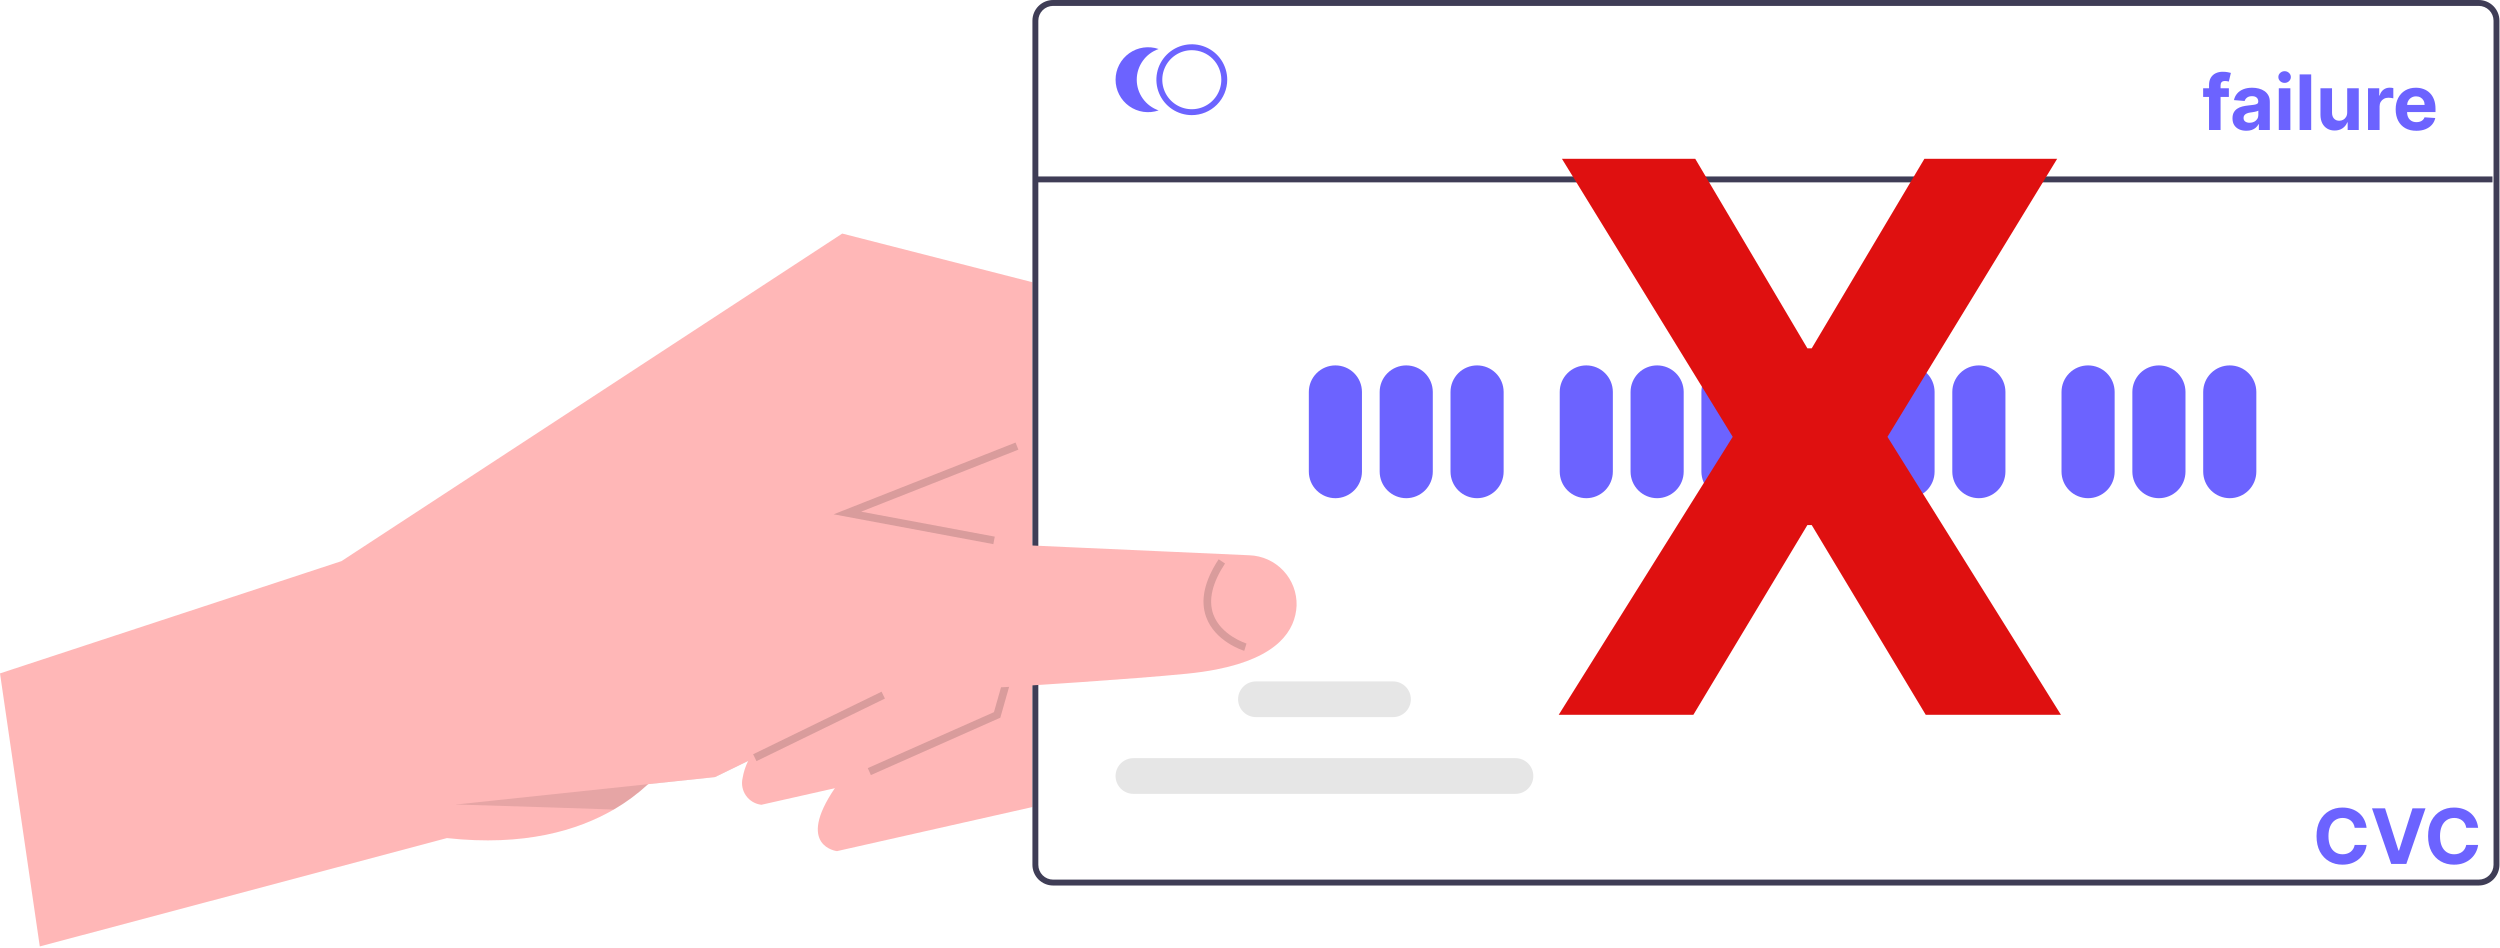 <svg width="654" height="248" viewBox="0 0 654 248" fill="none" xmlns="http://www.w3.org/2000/svg">
<g clip-path="url(#clip0_1_33)">
<path d="M272.428 210.593L218.954 222.656C218.954 222.656 208.05 221.415 218.39 206.191C219.319 204.819 220.421 203.345 221.716 201.743L249.429 188.142L249.172 186.313L243.271 144.701L240.99 128.595L258.383 112.425L261.704 109.336L305.848 150.169L305.533 150.75L287.079 184.105L272.428 210.593Z" fill="#FFB7B7"/>
<path d="M252.656 198.466L199.182 210.529C198.379 210.438 197.604 210.177 196.91 209.765C196.215 209.353 195.615 208.798 195.151 208.137C194.686 207.475 194.367 206.723 194.215 205.93C194.063 205.136 194.08 204.32 194.267 203.534C194.526 201.978 195.013 200.47 195.713 199.057C197.411 195.675 199.503 192.506 201.944 189.615L229.657 176.014L226.259 152.049L224.566 140.097L223.471 132.371L221.218 116.468L241.932 97.209L264.492 118.071L286.076 138.042L283.163 143.299L279.69 149.583L263.023 179.727L259.627 185.867L252.656 198.466Z" fill="#FFB7B7"/>
<path d="M345.624 190.042C345.624 190.042 325.587 188.708 318.093 175.153C315.721 170.668 314.807 165.555 315.478 160.526L307.311 144.382L295.688 121.38L266.039 116.699L264.492 118.071L242.993 137.172L236.416 143.016L226.259 152.049L177.002 195.812C175.041 199.306 172.521 202.455 169.542 205.135C166.805 207.675 163.792 209.902 160.561 211.775C151.162 217.229 137.113 221.468 116.91 219.242L10.409 247.587L0 176.161L89.328 146.791L220.331 61.099L308.767 83.731L349.776 141.961L345.624 190.042Z" fill="#FFB7B7"/>
<path d="M648.447 0H275.487C274.054 0.002 272.681 0.572 271.667 1.585C270.654 2.598 270.084 3.972 270.082 5.405V226.246C270.084 227.679 270.654 229.053 271.667 230.067C272.68 231.08 274.054 231.65 275.487 231.651H648.447C649.88 231.65 651.254 231.08 652.267 230.067C653.28 229.053 653.85 227.679 653.852 226.246V5.405C653.85 3.972 653.28 2.598 652.267 1.585C651.254 0.572 649.88 0.002 648.447 0Z" fill="white"/>
<path d="M648.447 0H275.487C274.054 0.002 272.681 0.572 271.667 1.585C270.654 2.598 270.084 3.972 270.082 5.405V226.246C270.084 227.679 270.654 229.053 271.667 230.067C272.68 231.08 274.054 231.65 275.487 231.651H648.447C649.88 231.65 651.254 231.08 652.267 230.067C653.28 229.053 653.85 227.679 653.852 226.246V5.405C653.85 3.972 653.28 2.598 652.267 1.585C651.254 0.572 649.88 0.002 648.447 0ZM652.308 226.246C652.307 227.27 651.9 228.252 651.176 228.976C650.452 229.7 649.471 230.107 648.447 230.107H275.487C274.464 230.107 273.482 229.7 272.758 228.976C272.034 228.252 271.627 227.27 271.627 226.246V5.405C271.627 4.381 272.034 3.4 272.758 2.676C273.482 1.952 274.464 1.545 275.487 1.544H648.447C649.471 1.545 650.452 1.952 651.176 2.676C651.9 3.4 652.307 4.381 652.308 5.405V226.246Z" fill="#3F3D56"/>
<path d="M311.777 30.116C309.944 30.116 308.153 29.573 306.629 28.555C305.105 27.537 303.917 26.09 303.216 24.396C302.515 22.703 302.331 20.84 302.689 19.043C303.046 17.245 303.929 15.594 305.225 14.298C306.521 13.002 308.172 12.12 309.969 11.762C311.767 11.405 313.63 11.588 315.323 12.29C317.016 12.991 318.463 14.179 319.481 15.702C320.499 17.226 321.043 19.018 321.043 20.85C321.043 23.308 320.067 25.665 318.329 27.402C316.591 29.14 314.234 30.116 311.777 30.116ZM311.777 13.129C310.25 13.129 308.757 13.582 307.487 14.43C306.217 15.278 305.227 16.484 304.643 17.895C304.058 19.306 303.905 20.859 304.203 22.357C304.501 23.855 305.237 25.231 306.317 26.311C307.397 27.39 308.772 28.126 310.27 28.424C311.768 28.722 313.321 28.569 314.732 27.984C316.143 27.4 317.349 26.41 318.197 25.14C319.046 23.87 319.498 22.378 319.498 20.85C319.498 19.836 319.299 18.832 318.911 17.895C318.523 16.959 317.954 16.107 317.237 15.39C316.52 14.673 315.669 14.104 314.732 13.716C313.795 13.328 312.791 13.129 311.777 13.129Z" fill="#6C63FF"/>
<path d="M297.374 20.85C297.374 19.083 297.926 17.359 298.952 15.92C299.978 14.481 301.427 13.398 303.098 12.821C301.819 12.38 300.452 12.25 299.113 12.444C297.774 12.637 296.5 13.148 295.398 13.934C294.296 14.72 293.397 15.757 292.778 16.96C292.158 18.163 291.834 19.497 291.834 20.85C291.834 22.204 292.158 23.538 292.778 24.741C293.397 25.944 294.296 26.981 295.398 27.767C296.5 28.552 297.774 29.063 299.113 29.257C300.452 29.451 301.819 29.321 303.098 28.88C301.427 28.303 299.978 27.22 298.952 25.781C297.926 24.341 297.374 22.618 297.374 20.85Z" fill="#6C63FF"/>
<path d="M349.338 130.327C347.496 130.325 345.729 129.592 344.426 128.29C343.123 126.987 342.391 125.22 342.389 123.378V102.529C342.391 100.687 343.124 98.922 344.427 97.621C345.73 96.319 347.496 95.588 349.338 95.588C351.18 95.588 352.946 96.319 354.249 97.621C355.552 98.922 356.285 100.687 356.288 102.529V123.378C356.285 125.22 355.553 126.987 354.25 128.29C352.947 129.592 351.181 130.325 349.338 130.327Z" fill="#6C63FF"/>
<path d="M367.87 130.327C366.028 130.325 364.261 129.592 362.958 128.29C361.656 126.987 360.923 125.22 360.921 123.378V102.529C360.923 100.687 361.656 98.922 362.959 97.621C364.262 96.319 366.028 95.588 367.87 95.588C369.712 95.588 371.478 96.319 372.781 97.621C374.084 98.922 374.817 100.687 374.82 102.529V123.378C374.818 125.22 374.085 126.987 372.782 128.29C371.479 129.592 369.713 130.325 367.87 130.327Z" fill="#6C63FF"/>
<path d="M386.402 130.327C384.56 130.325 382.793 129.592 381.491 128.29C380.188 126.987 379.455 125.22 379.453 123.378V102.529C379.455 100.687 380.188 98.922 381.491 97.621C382.794 96.319 384.561 95.588 386.402 95.588C388.244 95.588 390.01 96.319 391.313 97.621C392.616 98.922 393.35 100.687 393.352 102.529V123.378C393.35 125.22 392.617 126.987 391.314 128.29C390.011 129.592 388.245 130.325 386.402 130.327Z" fill="#6C63FF"/>
<path d="M414.973 130.327C413.13 130.325 411.364 129.592 410.061 128.29C408.758 126.987 408.025 125.22 408.023 123.378V102.529C408.025 100.687 408.758 98.922 410.062 97.621C411.365 96.319 413.131 95.588 414.973 95.588C416.814 95.588 418.581 96.319 419.884 97.621C421.187 98.922 421.92 100.687 421.922 102.529V123.378C421.92 125.22 421.187 126.987 419.884 128.29C418.582 129.592 416.815 130.325 414.973 130.327Z" fill="#6C63FF"/>
<path d="M433.505 130.327C431.662 130.325 429.896 129.592 428.593 128.29C427.29 126.987 426.557 125.22 426.555 123.378V102.529C426.557 100.687 427.291 98.922 428.594 97.621C429.897 96.319 431.663 95.588 433.505 95.588C435.346 95.588 437.113 96.319 438.416 97.621C439.719 98.922 440.452 100.687 440.454 102.529V123.378C440.452 125.22 439.719 126.987 438.417 128.29C437.114 129.592 435.347 130.325 433.505 130.327Z" fill="#6C63FF"/>
<path d="M452.037 130.327C450.194 130.325 448.428 129.592 447.125 128.29C445.822 126.987 445.089 125.22 445.087 123.378V102.529C445.09 100.687 445.823 98.922 447.126 97.621C448.429 96.319 450.195 95.588 452.037 95.588C453.879 95.588 455.645 96.319 456.948 97.621C458.251 98.922 458.984 100.687 458.986 102.529V123.378C458.984 125.22 458.251 126.987 456.949 128.29C455.646 129.592 453.879 130.325 452.037 130.327Z" fill="#6C63FF"/>
<path d="M480.607 130.327C478.765 130.325 476.998 129.592 475.695 128.29C474.393 126.987 473.66 125.22 473.658 123.378V102.529C473.66 100.687 474.393 98.922 475.696 97.621C476.999 96.319 478.766 95.588 480.607 95.588C482.449 95.588 484.215 96.319 485.518 97.621C486.821 98.922 487.555 100.687 487.557 102.529V123.378C487.555 125.22 486.822 126.987 485.519 128.29C484.216 129.592 482.45 130.325 480.607 130.327Z" fill="#6C63FF"/>
<path d="M499.139 130.327C497.297 130.325 495.53 129.592 494.228 128.29C492.925 126.987 492.192 125.22 492.19 123.378V102.529C492.192 100.687 492.925 98.922 494.228 97.621C495.531 96.319 497.298 95.588 499.139 95.588C500.981 95.588 502.747 96.319 504.05 97.621C505.354 98.922 506.087 100.687 506.089 102.529V123.378C506.087 125.22 505.354 126.987 504.051 128.29C502.748 129.592 500.982 130.325 499.139 130.327Z" fill="#6C63FF"/>
<path d="M517.671 130.327C515.829 130.325 514.063 129.592 512.76 128.29C511.457 126.987 510.724 125.22 510.722 123.378V102.529C510.724 100.687 511.457 98.922 512.76 97.621C514.063 96.319 515.83 95.588 517.671 95.588C519.513 95.588 521.28 96.319 522.583 97.621C523.886 98.922 524.619 100.687 524.621 102.529V123.378C524.619 125.22 523.886 126.987 522.583 128.29C521.28 129.592 519.514 130.325 517.671 130.327Z" fill="#6C63FF"/>
<path d="M546.242 130.327C544.399 130.325 542.633 129.592 541.33 128.29C540.027 126.987 539.294 125.22 539.292 123.378V102.529C539.295 100.687 540.028 98.922 541.331 97.621C542.634 96.319 544.4 95.588 546.242 95.588C548.084 95.588 549.85 96.319 551.153 97.621C552.456 98.922 553.189 100.687 553.191 102.529V123.378C553.189 125.22 552.456 126.987 551.154 128.29C549.851 129.592 548.084 130.325 546.242 130.327Z" fill="#6C63FF"/>
<path d="M564.774 130.327C562.931 130.325 561.165 129.592 559.862 128.29C558.559 126.987 557.827 125.22 557.824 123.378V102.529C557.827 100.687 558.56 98.922 559.863 97.621C561.166 96.319 562.932 95.588 564.774 95.588C566.616 95.588 568.382 96.319 569.685 97.621C570.988 98.922 571.721 100.687 571.724 102.529V123.378C571.721 125.22 570.989 126.987 569.686 128.29C568.383 129.592 566.616 130.325 564.774 130.327Z" fill="#6C63FF"/>
<path d="M583.306 130.327C581.464 130.325 579.697 129.592 578.394 128.29C577.092 126.987 576.359 125.22 576.357 123.378V102.529C576.359 100.687 577.092 98.922 578.395 97.621C579.698 96.319 581.464 95.588 583.306 95.588C585.148 95.588 586.914 96.319 588.217 97.621C589.52 98.922 590.253 100.687 590.256 102.529V123.378C590.254 125.22 589.521 126.987 588.218 128.29C586.915 129.592 585.149 130.325 583.306 130.327Z" fill="#6C63FF"/>
<path d="M396.454 207.673H296.504C295.891 207.674 295.283 207.554 294.715 207.32C294.148 207.086 293.632 206.742 293.198 206.308C292.764 205.874 292.419 205.359 292.184 204.792C291.949 204.225 291.828 203.618 291.828 203.004C291.828 202.39 291.949 201.782 292.184 201.215C292.419 200.648 292.764 200.133 293.198 199.7C293.632 199.266 294.148 198.922 294.715 198.688C295.283 198.453 295.891 198.333 296.504 198.334H396.454C397.692 198.336 398.878 198.829 399.752 199.704C400.626 200.58 401.117 201.767 401.117 203.004C401.117 204.241 400.626 205.428 399.752 206.303C398.878 207.179 397.692 207.672 396.454 207.673Z" fill="#E6E6E6"/>
<path d="M364.409 187.597H328.549C327.311 187.597 326.123 187.105 325.248 186.229C324.372 185.354 323.88 184.166 323.88 182.927C323.88 181.689 324.372 180.501 325.248 179.625C326.123 178.75 327.311 178.258 328.549 178.258H364.409C365.648 178.258 366.836 178.75 367.711 179.625C368.587 180.501 369.079 181.689 369.079 182.927C369.079 184.166 368.587 185.354 367.711 186.229C366.836 187.105 365.648 187.597 364.409 187.597Z" fill="#E6E6E6"/>
<path d="M652.029 46.161H271.349V47.705H652.029V46.161Z" fill="#3F3D56"/>
<path opacity="0.15" d="M227.821 202.764L227.011 200.936L260.015 186.299L267.883 158.697L256.023 149.108L257.28 147.552L270.169 157.973L261.682 187.748L227.821 202.764Z" fill="black"/>
<path opacity="0.1" d="M195.713 199.057L187.037 203.282L169.542 205.135C166.805 207.675 163.792 209.902 160.561 211.775L145.219 211.266L119.307 210.455L206.907 135.76L224.566 140.098C224.566 140.098 194.895 200.8 195.713 199.057Z" fill="black"/>
<path d="M318.093 175.153C315.794 175.596 313.273 175.962 310.487 176.243C296.105 177.681 265.703 179.592 263.023 179.727C245.016 180.574 233.694 180.564 233.694 180.564L195.713 199.057L187.037 203.282L116.72 210.729L211.936 129.539L223.471 132.37L242.993 137.172L264.501 142.46L283.163 143.299L307.311 144.382L326.83 145.259C330.212 145.376 333.41 146.827 335.726 149.294C338.041 151.761 339.287 155.045 339.19 158.427C338.883 164.866 334.418 171.981 318.093 175.153Z" fill="#FFB7B7"/>
<path opacity="0.15" d="M325.495 170.258C325.184 170.163 317.851 167.856 315.524 161.401C313.959 157.061 315.061 151.983 318.797 146.308L320.467 147.407C317.1 152.522 316.068 156.998 317.401 160.71C319.379 166.221 326.014 168.325 326.081 168.345L325.495 170.258Z" fill="black"/>
<path opacity="0.15" d="M230.62 180.946L197.017 197.313L197.893 199.111L231.496 182.744L230.62 180.946Z" fill="black"/>
<path opacity="0.15" d="M218.073 134.541L265.672 115.768L266.406 117.629L225.273 133.852L260.231 140.382L259.863 142.348L218.073 134.541Z" fill="black"/>
<g filter="url(#filter0_d_1_33)">
<path d="M619.098 212.547H615.987C615.93 212.144 615.814 211.787 615.639 211.474C615.464 211.157 615.239 210.887 614.964 210.665C614.69 210.442 614.373 210.272 614.013 210.153C613.658 210.035 613.272 209.976 612.855 209.976C612.102 209.976 611.446 210.163 610.888 210.537C610.329 210.906 609.896 211.446 609.588 212.156C609.28 212.862 609.126 213.719 609.126 214.727C609.126 215.764 609.28 216.635 609.588 217.341C609.901 218.046 610.336 218.579 610.895 218.939C611.454 219.299 612.1 219.479 612.834 219.479C613.246 219.479 613.627 219.424 613.977 219.315C614.332 219.206 614.647 219.048 614.922 218.839C615.196 218.626 615.424 218.368 615.604 218.065C615.788 217.762 615.916 217.417 615.987 217.028L619.098 217.043C619.018 217.71 618.816 218.354 618.494 218.974C618.177 219.59 617.749 220.142 617.209 220.629C616.674 221.112 616.035 221.496 615.291 221.78C614.553 222.059 613.717 222.199 612.784 222.199C611.487 222.199 610.327 221.905 609.304 221.318C608.286 220.731 607.481 219.881 606.889 218.768C606.302 217.656 606.009 216.309 606.009 214.727C606.009 213.141 606.307 211.792 606.903 210.679C607.5 209.566 608.31 208.719 609.332 208.136C610.355 207.549 611.506 207.256 612.784 207.256C613.627 207.256 614.408 207.374 615.128 207.611C615.852 207.848 616.494 208.193 617.053 208.648C617.611 209.098 618.066 209.649 618.416 210.303C618.771 210.956 618.999 211.704 619.098 212.547ZM623.931 207.455L627.447 218.506H627.582L631.104 207.455H634.513L629.499 222H625.536L620.515 207.455H623.931ZM648.278 212.547H645.167C645.11 212.144 644.994 211.787 644.819 211.474C644.644 211.157 644.419 210.887 644.144 210.665C643.87 210.442 643.552 210.272 643.192 210.153C642.837 210.035 642.451 209.976 642.035 209.976C641.282 209.976 640.626 210.163 640.067 210.537C639.509 210.906 639.076 211.446 638.768 212.156C638.46 212.862 638.306 213.719 638.306 214.727C638.306 215.764 638.46 216.635 638.768 217.341C639.08 218.046 639.516 218.579 640.075 218.939C640.633 219.299 641.28 219.479 642.013 219.479C642.425 219.479 642.807 219.424 643.157 219.315C643.512 219.206 643.827 219.048 644.102 218.839C644.376 218.626 644.603 218.368 644.783 218.065C644.968 217.762 645.096 217.417 645.167 217.028L648.278 217.043C648.197 217.71 647.996 218.354 647.674 218.974C647.357 219.59 646.928 220.142 646.388 220.629C645.853 221.112 645.214 221.496 644.471 221.78C643.732 222.059 642.897 222.199 641.964 222.199C640.666 222.199 639.506 221.905 638.484 221.318C637.466 220.731 636.661 219.881 636.069 218.768C635.482 217.656 635.188 216.309 635.188 214.727C635.188 213.141 635.487 211.792 636.083 210.679C636.68 209.566 637.489 208.719 638.512 208.136C639.535 207.549 640.685 207.256 641.964 207.256C642.807 207.256 643.588 207.374 644.308 207.611C645.032 207.848 645.674 208.193 646.232 208.648C646.791 209.098 647.246 209.649 647.596 210.303C647.951 210.956 648.178 211.704 648.278 212.547Z" fill="#6C63FF"/>
</g>
<g filter="url(#filter1_d_1_33)">
<path d="M583.074 19.091V21.364H576.341V19.091H583.074ZM577.882 30V18.303C577.882 17.512 578.036 16.856 578.344 16.335C578.656 15.814 579.082 15.424 579.622 15.163C580.162 14.903 580.775 14.773 581.462 14.773C581.926 14.773 582.349 14.808 582.733 14.879C583.121 14.95 583.41 15.014 583.599 15.071L583.06 17.344C582.941 17.306 582.795 17.27 582.619 17.237C582.449 17.204 582.274 17.188 582.094 17.188C581.649 17.188 581.339 17.292 581.163 17.5C580.988 17.704 580.901 17.99 580.901 18.359V30H577.882ZM587.642 30.206C586.946 30.206 586.326 30.085 585.782 29.844C585.237 29.598 584.806 29.235 584.489 28.757C584.176 28.274 584.02 27.673 584.02 26.953C584.02 26.347 584.132 25.838 584.354 25.426C584.577 25.014 584.88 24.683 585.263 24.432C585.647 24.181 586.082 23.991 586.57 23.864C587.062 23.736 587.578 23.646 588.118 23.594C588.753 23.527 589.264 23.466 589.652 23.409C590.041 23.348 590.322 23.258 590.498 23.139C590.673 23.021 590.76 22.846 590.76 22.614V22.571C590.76 22.121 590.618 21.773 590.334 21.527C590.055 21.281 589.657 21.158 589.141 21.158C588.596 21.158 588.163 21.278 587.841 21.52C587.519 21.757 587.306 22.055 587.202 22.415L584.404 22.188C584.546 21.525 584.825 20.952 585.242 20.469C585.658 19.981 586.196 19.607 586.854 19.347C587.517 19.081 588.284 18.949 589.155 18.949C589.761 18.949 590.341 19.02 590.895 19.162C591.454 19.304 591.949 19.524 592.38 19.822C592.815 20.121 593.158 20.504 593.409 20.973C593.66 21.437 593.786 21.993 593.786 22.642V30H590.917V28.487H590.831C590.656 28.828 590.422 29.129 590.128 29.389C589.835 29.645 589.482 29.846 589.07 29.993C588.658 30.135 588.182 30.206 587.642 30.206ZM588.509 28.118C588.954 28.118 589.347 28.03 589.688 27.855C590.029 27.675 590.296 27.434 590.49 27.131C590.685 26.828 590.782 26.484 590.782 26.101V24.943C590.687 25.005 590.557 25.062 590.391 25.114C590.23 25.161 590.048 25.206 589.844 25.249C589.641 25.287 589.437 25.322 589.233 25.355C589.03 25.384 588.845 25.41 588.679 25.433C588.324 25.485 588.014 25.568 587.749 25.682C587.484 25.796 587.278 25.949 587.131 26.143C586.984 26.333 586.911 26.57 586.911 26.854C586.911 27.266 587.06 27.581 587.358 27.798C587.661 28.011 588.045 28.118 588.509 28.118ZM596.133 30V19.091H599.159V30H596.133ZM597.653 17.685C597.203 17.685 596.817 17.535 596.495 17.237C596.178 16.934 596.02 16.572 596.02 16.151C596.02 15.734 596.178 15.376 596.495 15.078C596.817 14.775 597.203 14.624 597.653 14.624C598.103 14.624 598.486 14.775 598.804 15.078C599.126 15.376 599.287 15.734 599.287 16.151C599.287 16.572 599.126 16.934 598.804 17.237C598.486 17.535 598.103 17.685 597.653 17.685ZM604.608 15.454V30H601.582V15.454H604.608ZM614.027 25.355V19.091H617.053V30H614.148V28.018H614.034C613.788 28.658 613.379 29.171 612.806 29.56C612.238 29.948 611.544 30.142 610.725 30.142C609.996 30.142 609.354 29.976 608.8 29.645C608.246 29.313 607.813 28.842 607.5 28.232C607.193 27.621 607.036 26.889 607.032 26.037V19.091H610.057V25.497C610.062 26.141 610.235 26.65 610.576 27.024C610.917 27.398 611.373 27.585 611.946 27.585C612.311 27.585 612.652 27.502 612.969 27.337C613.286 27.166 613.542 26.915 613.736 26.584C613.935 26.252 614.032 25.843 614.027 25.355ZM619.473 30V19.091H622.406V20.994H622.52C622.719 20.317 623.053 19.806 623.521 19.46C623.99 19.11 624.53 18.935 625.141 18.935C625.292 18.935 625.455 18.944 625.631 18.963C625.806 18.982 625.96 19.008 626.092 19.041V21.726C625.95 21.683 625.754 21.645 625.503 21.612C625.252 21.579 625.022 21.562 624.814 21.562C624.369 21.562 623.971 21.66 623.621 21.854C623.275 22.043 623 22.308 622.797 22.649C622.598 22.99 622.499 23.383 622.499 23.828V30H619.473ZM632.12 30.213C630.998 30.213 630.032 29.986 629.223 29.531C628.418 29.072 627.797 28.423 627.362 27.585C626.926 26.742 626.708 25.746 626.708 24.595C626.708 23.473 626.926 22.488 627.362 21.641C627.797 20.793 628.411 20.133 629.201 19.659C629.997 19.186 630.93 18.949 632 18.949C632.719 18.949 633.389 19.065 634.01 19.297C634.635 19.524 635.179 19.867 635.643 20.327C636.112 20.786 636.476 21.364 636.737 22.06C636.997 22.751 637.127 23.561 637.127 24.489V25.32H627.916V23.445H634.279C634.279 23.009 634.185 22.623 633.995 22.287C633.806 21.951 633.543 21.688 633.207 21.499C632.876 21.305 632.49 21.207 632.049 21.207C631.59 21.207 631.183 21.314 630.828 21.527C630.477 21.735 630.203 22.017 630.004 22.372C629.805 22.723 629.703 23.113 629.699 23.544V25.327C629.699 25.866 629.798 26.333 629.997 26.726C630.2 27.119 630.487 27.422 630.856 27.635C631.225 27.848 631.663 27.954 632.17 27.954C632.506 27.954 632.814 27.907 633.093 27.812C633.373 27.718 633.612 27.576 633.811 27.386C634.01 27.197 634.161 26.965 634.265 26.69L637.064 26.875C636.922 27.547 636.63 28.134 636.19 28.636C635.754 29.134 635.191 29.522 634.5 29.801C633.813 30.076 633.02 30.213 632.12 30.213Z" fill="#6C63FF"/>
</g>
<g filter="url(#filter2_d_1_33)">
<path d="M443.477 37.545L472.81 87.119H473.946L503.42 37.545H538.151L493.761 110.273L539.145 183H503.776L473.946 133.355H472.81L442.98 183H407.753L453.278 110.273L408.605 37.545H443.477Z" fill="#DF1010"/>
</g>
</g>
<defs>
<filter id="filter0_d_1_33" x="602.009" y="207.256" width="50.269" height="22.943" filterUnits="userSpaceOnUse" color-interpolation-filters="sRGB">
<feFlood flood-opacity="0" result="BackgroundImageFix"/>
<feColorMatrix in="SourceAlpha" type="matrix" values="0 0 0 0 0 0 0 0 0 0 0 0 0 0 0 0 0 0 127 0" result="hardAlpha"/>
<feOffset dy="4"/>
<feGaussianBlur stdDeviation="2"/>
<feComposite in2="hardAlpha" operator="out"/>
<feColorMatrix type="matrix" values="0 0 0 0 0 0 0 0 0 0 0 0 0 0 0 0 0 0 0.25 0"/>
<feBlend mode="normal" in2="BackgroundImageFix" result="effect1_dropShadow_1_33"/>
<feBlend mode="normal" in="SourceGraphic" in2="effect1_dropShadow_1_33" result="shape"/>
</filter>
<filter id="filter1_d_1_33" x="572.341" y="14.624" width="68.787" height="23.59" filterUnits="userSpaceOnUse" color-interpolation-filters="sRGB">
<feFlood flood-opacity="0" result="BackgroundImageFix"/>
<feColorMatrix in="SourceAlpha" type="matrix" values="0 0 0 0 0 0 0 0 0 0 0 0 0 0 0 0 0 0 127 0" result="hardAlpha"/>
<feOffset dy="4"/>
<feGaussianBlur stdDeviation="2"/>
<feComposite in2="hardAlpha" operator="out"/>
<feColorMatrix type="matrix" values="0 0 0 0 0 0 0 0 0 0 0 0 0 0 0 0 0 0 0.25 0"/>
<feBlend mode="normal" in2="BackgroundImageFix" result="effect1_dropShadow_1_33"/>
<feBlend mode="normal" in="SourceGraphic" in2="effect1_dropShadow_1_33" result="shape"/>
</filter>
<filter id="filter2_d_1_33" x="403.753" y="37.545" width="139.392" height="153.455" filterUnits="userSpaceOnUse" color-interpolation-filters="sRGB">
<feFlood flood-opacity="0" result="BackgroundImageFix"/>
<feColorMatrix in="SourceAlpha" type="matrix" values="0 0 0 0 0 0 0 0 0 0 0 0 0 0 0 0 0 0 127 0" result="hardAlpha"/>
<feOffset dy="4"/>
<feGaussianBlur stdDeviation="2"/>
<feComposite in2="hardAlpha" operator="out"/>
<feColorMatrix type="matrix" values="0 0 0 0 0 0 0 0 0 0 0 0 0 0 0 0 0 0 0.25 0"/>
<feBlend mode="normal" in2="BackgroundImageFix" result="effect1_dropShadow_1_33"/>
<feBlend mode="normal" in="SourceGraphic" in2="effect1_dropShadow_1_33" result="shape"/>
</filter>
<clipPath id="clip0_1_33">
<rect width="653.852" height="247.587" fill="white"/>
</clipPath>
</defs>
</svg>
